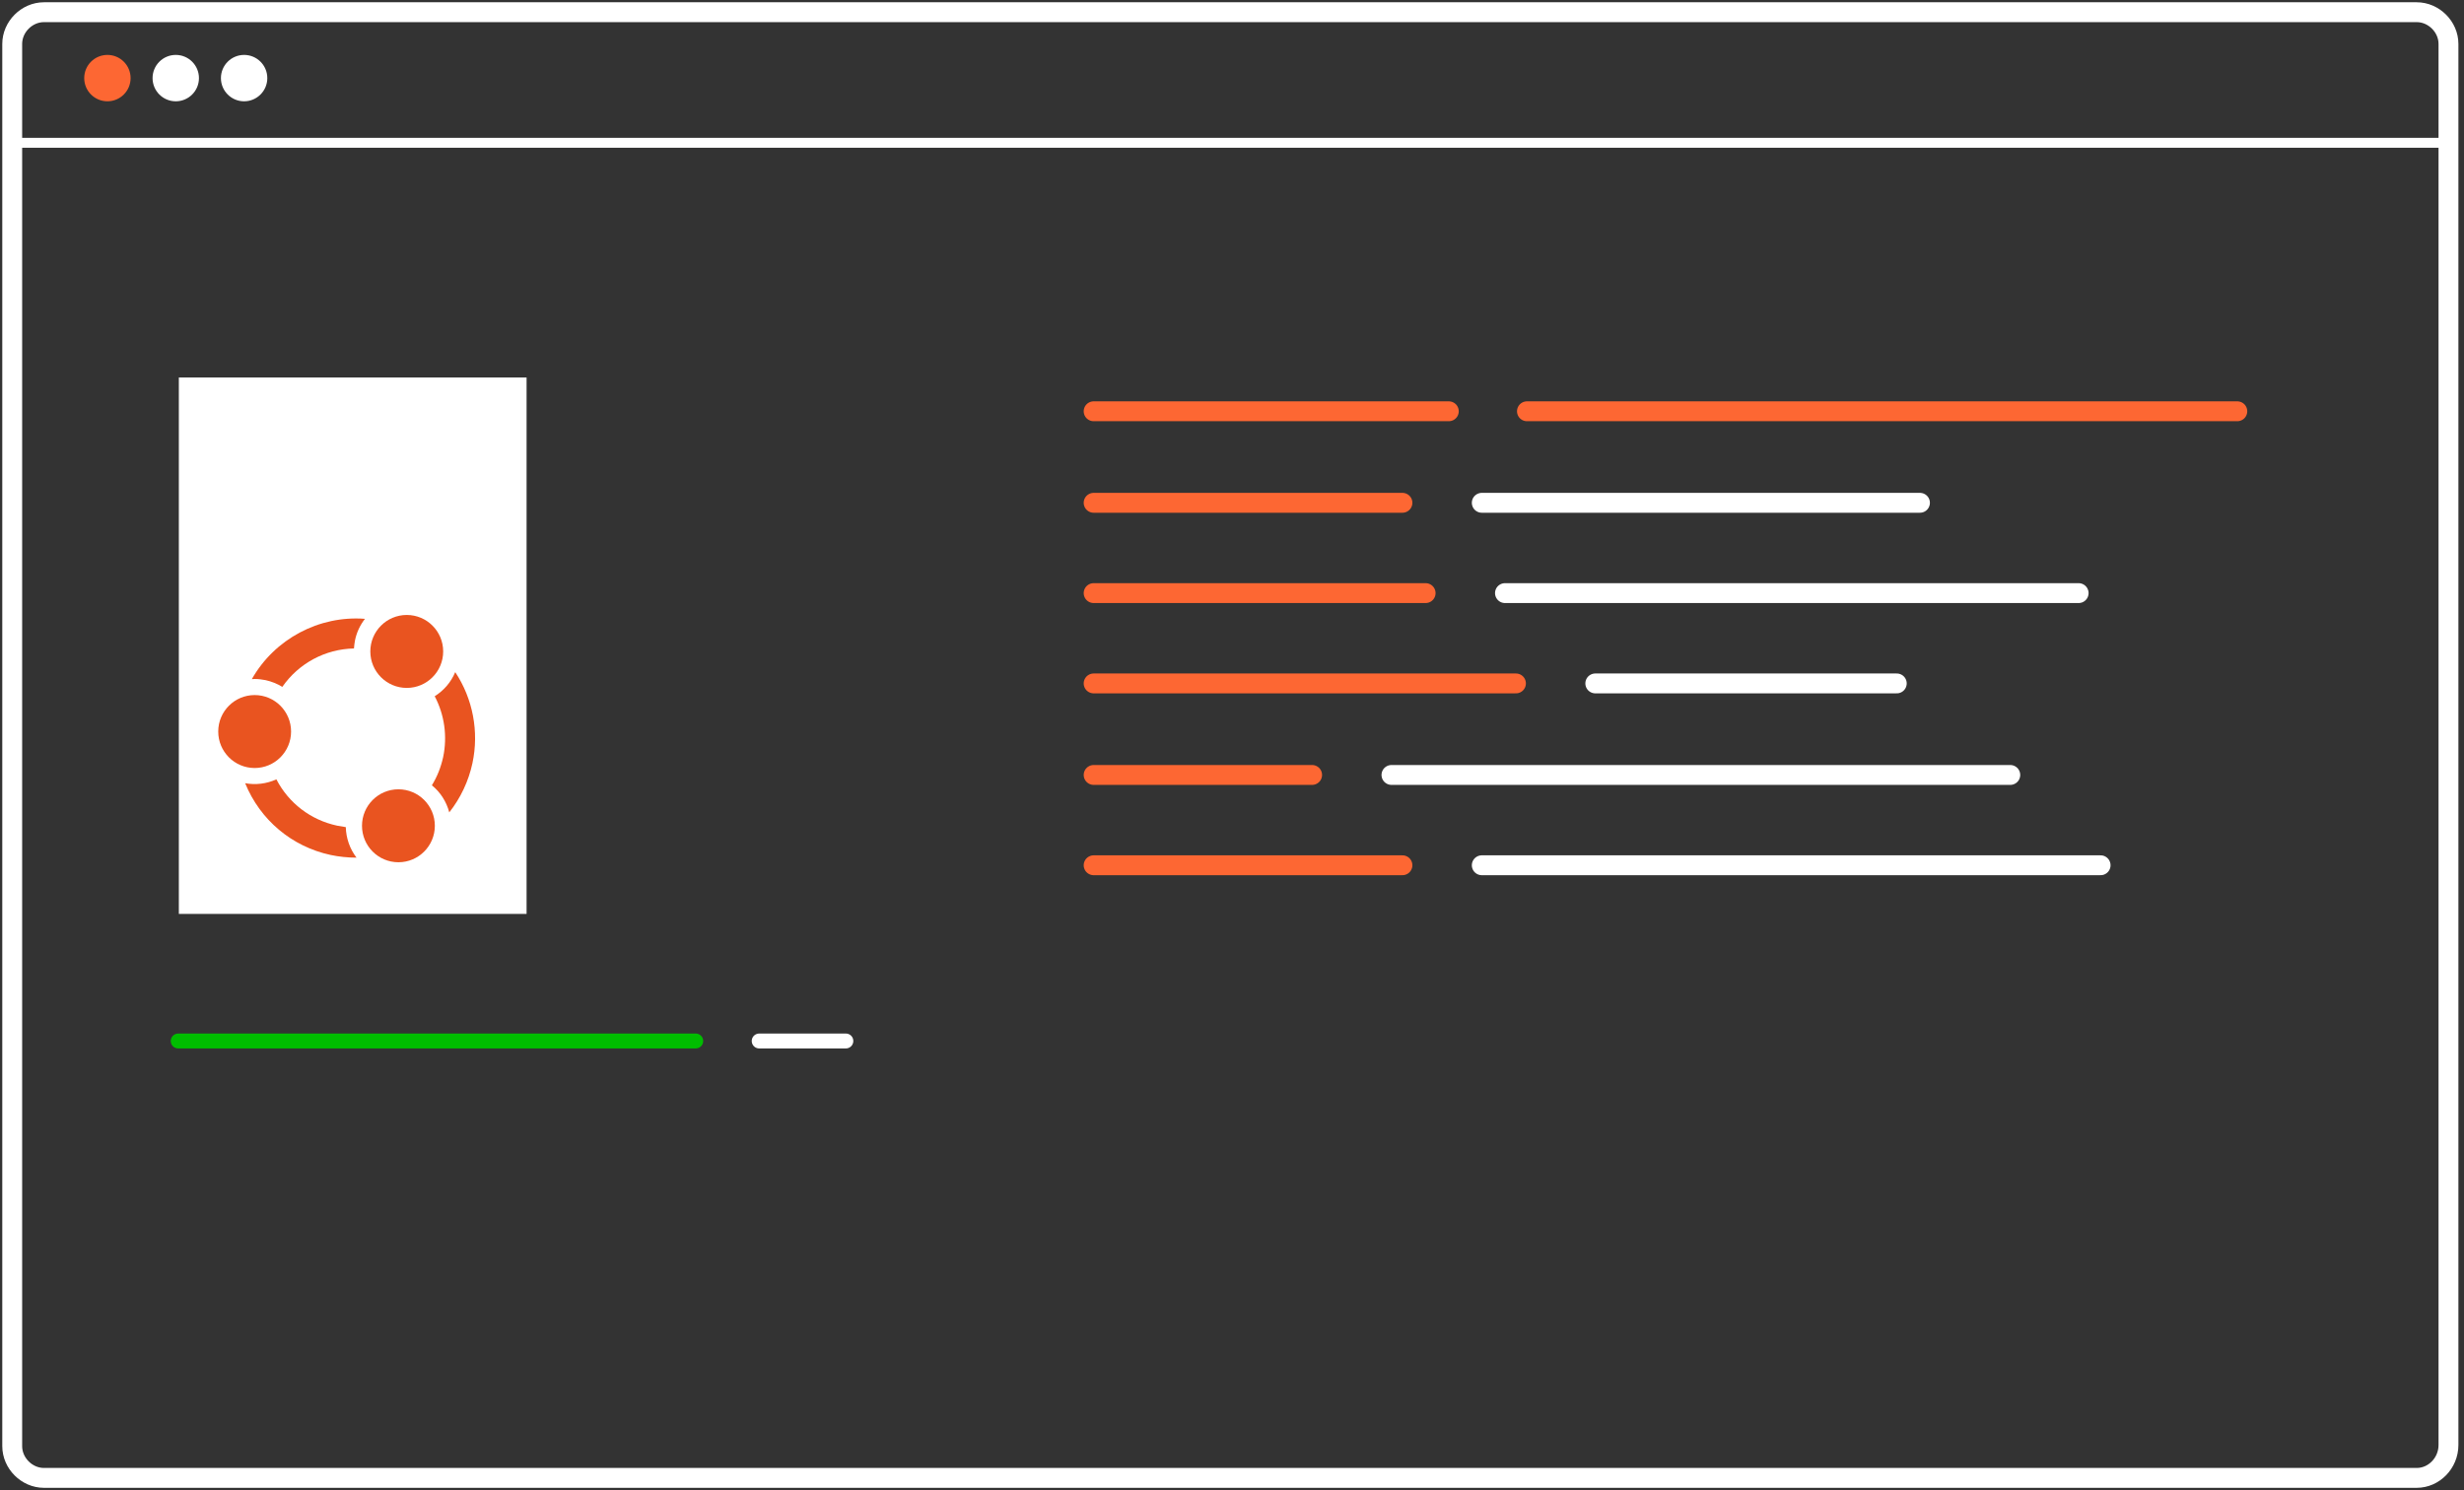 <svg width="248" height="150" viewBox="0 0 248 150" fill="none" xmlns="http://www.w3.org/2000/svg">
<rect x="0" y="0" width="248" height="150" fill="#333333" stroke="none"/>
<g clip-path="url(#clip0_180_1189)">
<path d="M243.243 148.771H4.423C2.703 148.771 1.229 147.297 1.229 145.577V4.423C1.229 2.703 2.703 1.228 4.423 1.228H243.243C244.963 1.228 246.437 2.703 246.437 4.423V145.455C246.437 147.297 244.963 148.771 243.243 148.771Z" stroke="white" stroke-width="2" stroke-miterlimit="10" stroke-linecap="round" stroke-linejoin="round"/>
<path d="M1.229 14.373H246.437" stroke="white" stroke-miterlimit="10" stroke-linecap="round" stroke-linejoin="round"/>
<path d="M10.811 10.197C12.1 10.197 13.145 9.152 13.145 7.862C13.145 6.573 12.1 5.528 10.811 5.528C9.522 5.528 8.477 6.573 8.477 7.862C8.477 9.152 9.522 10.197 10.811 10.197Z" fill="#FD6733"/>
<path d="M17.691 10.197C18.98 10.197 20.025 9.152 20.025 7.862C20.025 6.573 18.98 5.528 17.691 5.528C16.401 5.528 15.356 6.573 15.356 7.862C15.356 9.152 16.401 10.197 17.691 10.197Z" fill="white"/>
<path d="M24.57 10.197C25.859 10.197 26.904 9.152 26.904 7.862C26.904 6.573 25.859 5.528 24.57 5.528C23.281 5.528 22.236 6.573 22.236 7.862C22.236 9.152 23.281 10.197 24.57 10.197Z" fill="white"/>
<g clip-path="url(#clip1_180_1189)">
<path d="M53 38H18V92H53V38Z" fill="white"/>
<path d="M25.631 77.312C27.656 77.312 29.297 75.668 29.297 73.64C29.297 71.612 27.656 69.968 25.631 69.968C23.607 69.968 21.965 71.612 21.965 73.64C21.965 75.668 23.607 77.312 25.631 77.312Z" fill="#E95420"/>
<path d="M40.94 69.249C42.964 69.249 44.606 67.605 44.606 65.577C44.606 63.549 42.964 61.905 40.94 61.905C38.915 61.905 37.273 63.549 37.273 65.577C37.273 67.605 38.915 69.249 40.94 69.249Z" fill="#E95420"/>
<path d="M33.921 83.112C31.273 82.543 29.058 80.849 27.816 78.451C26.844 78.901 25.736 79.036 24.674 78.841C26.185 82.543 29.372 85.226 33.278 86.065C34.131 86.245 35.014 86.335 35.882 86.335C35.208 85.45 34.834 84.371 34.804 83.262C34.52 83.217 34.221 83.172 33.921 83.112Z" fill="#E95420"/>
<path d="M40.101 86.799C42.126 86.799 43.767 85.155 43.767 83.127C43.767 81.099 42.126 79.455 40.101 79.455C38.076 79.455 36.435 81.099 36.435 83.127C36.435 85.155 38.076 86.799 40.101 86.799Z" fill="#E95420"/>
<path d="M45.219 81.778C46.356 80.34 47.164 78.631 47.553 76.818C48.227 73.655 47.598 70.343 45.818 67.66C45.399 68.664 44.68 69.504 43.753 70.088C44.74 71.962 45.039 74.12 44.605 76.203C44.381 77.222 44.007 78.181 43.468 79.051C44.321 79.74 44.935 80.699 45.219 81.778Z" fill="#E95420"/>
<path d="M25.347 68.365C25.437 68.365 25.527 68.35 25.631 68.35C26.006 68.35 26.38 68.395 26.739 68.469C27.337 68.604 27.906 68.829 28.415 69.144C30.076 66.761 32.739 65.337 35.627 65.277C35.642 64.992 35.687 64.723 35.732 64.453C35.897 63.659 36.241 62.924 36.734 62.295C32.126 61.935 27.637 64.318 25.347 68.365Z" fill="#E95420"/>
</g>
<path d="M17.936 104.791H70.025" stroke="#00BD00" stroke-width="1.5" stroke-miterlimit="10" stroke-linecap="round" stroke-linejoin="round"/>
<path d="M76.413 104.791H85.135" stroke="white" stroke-width="1.5" stroke-miterlimit="10" stroke-linecap="round" stroke-linejoin="round"/>
<path d="M110.074 41.401H145.823" stroke="#FD6733" stroke-width="2" stroke-miterlimit="10" stroke-linecap="round" stroke-linejoin="round"/>
<path d="M153.686 41.401H225.184" stroke="#FD6733" stroke-width="2" stroke-miterlimit="10" stroke-linecap="round" stroke-linejoin="round"/>
<path d="M110.074 50.614H141.155" stroke="#FD6733" stroke-width="2" stroke-miterlimit="10" stroke-linecap="round" stroke-linejoin="round"/>
<path d="M149.14 50.614H193.243" stroke="white" stroke-width="2" stroke-miterlimit="10" stroke-linecap="round" stroke-linejoin="round"/>
<path d="M110.074 59.705H143.489" stroke="#FD6733" stroke-width="2" stroke-miterlimit="10" stroke-linecap="round" stroke-linejoin="round"/>
<path d="M151.474 59.705H209.214" stroke="white" stroke-width="2" stroke-miterlimit="10" stroke-linecap="round" stroke-linejoin="round"/>
<path d="M110.074 68.796H152.58" stroke="#FD6733" stroke-width="2" stroke-miterlimit="10" stroke-linecap="round" stroke-linejoin="round"/>
<path d="M160.565 68.796H190.909" stroke="white" stroke-width="2" stroke-miterlimit="10" stroke-linecap="round" stroke-linejoin="round"/>
<path d="M110.074 78.01H132.064" stroke="#FD6733" stroke-width="2" stroke-miterlimit="10" stroke-linecap="round" stroke-linejoin="round"/>
<path d="M140.049 78.01H202.334" stroke="white" stroke-width="2" stroke-miterlimit="10" stroke-linecap="round" stroke-linejoin="round"/>
<path d="M110.074 87.101H141.155" stroke="#FD6733" stroke-width="2" stroke-miterlimit="10" stroke-linecap="round" stroke-linejoin="round"/>
<path d="M149.14 87.101H211.425" stroke="white" stroke-width="2" stroke-miterlimit="10" stroke-linecap="round" stroke-linejoin="round"/>
</g>
<defs>
<clipPath id="clip0_180_1189">
<rect width="247.666" height="150" fill="white"/>
</clipPath>
<clipPath id="clip1_180_1189">
<rect width="35" height="54" fill="white" transform="translate(18 38)"/>
</clipPath>
</defs>
</svg>
